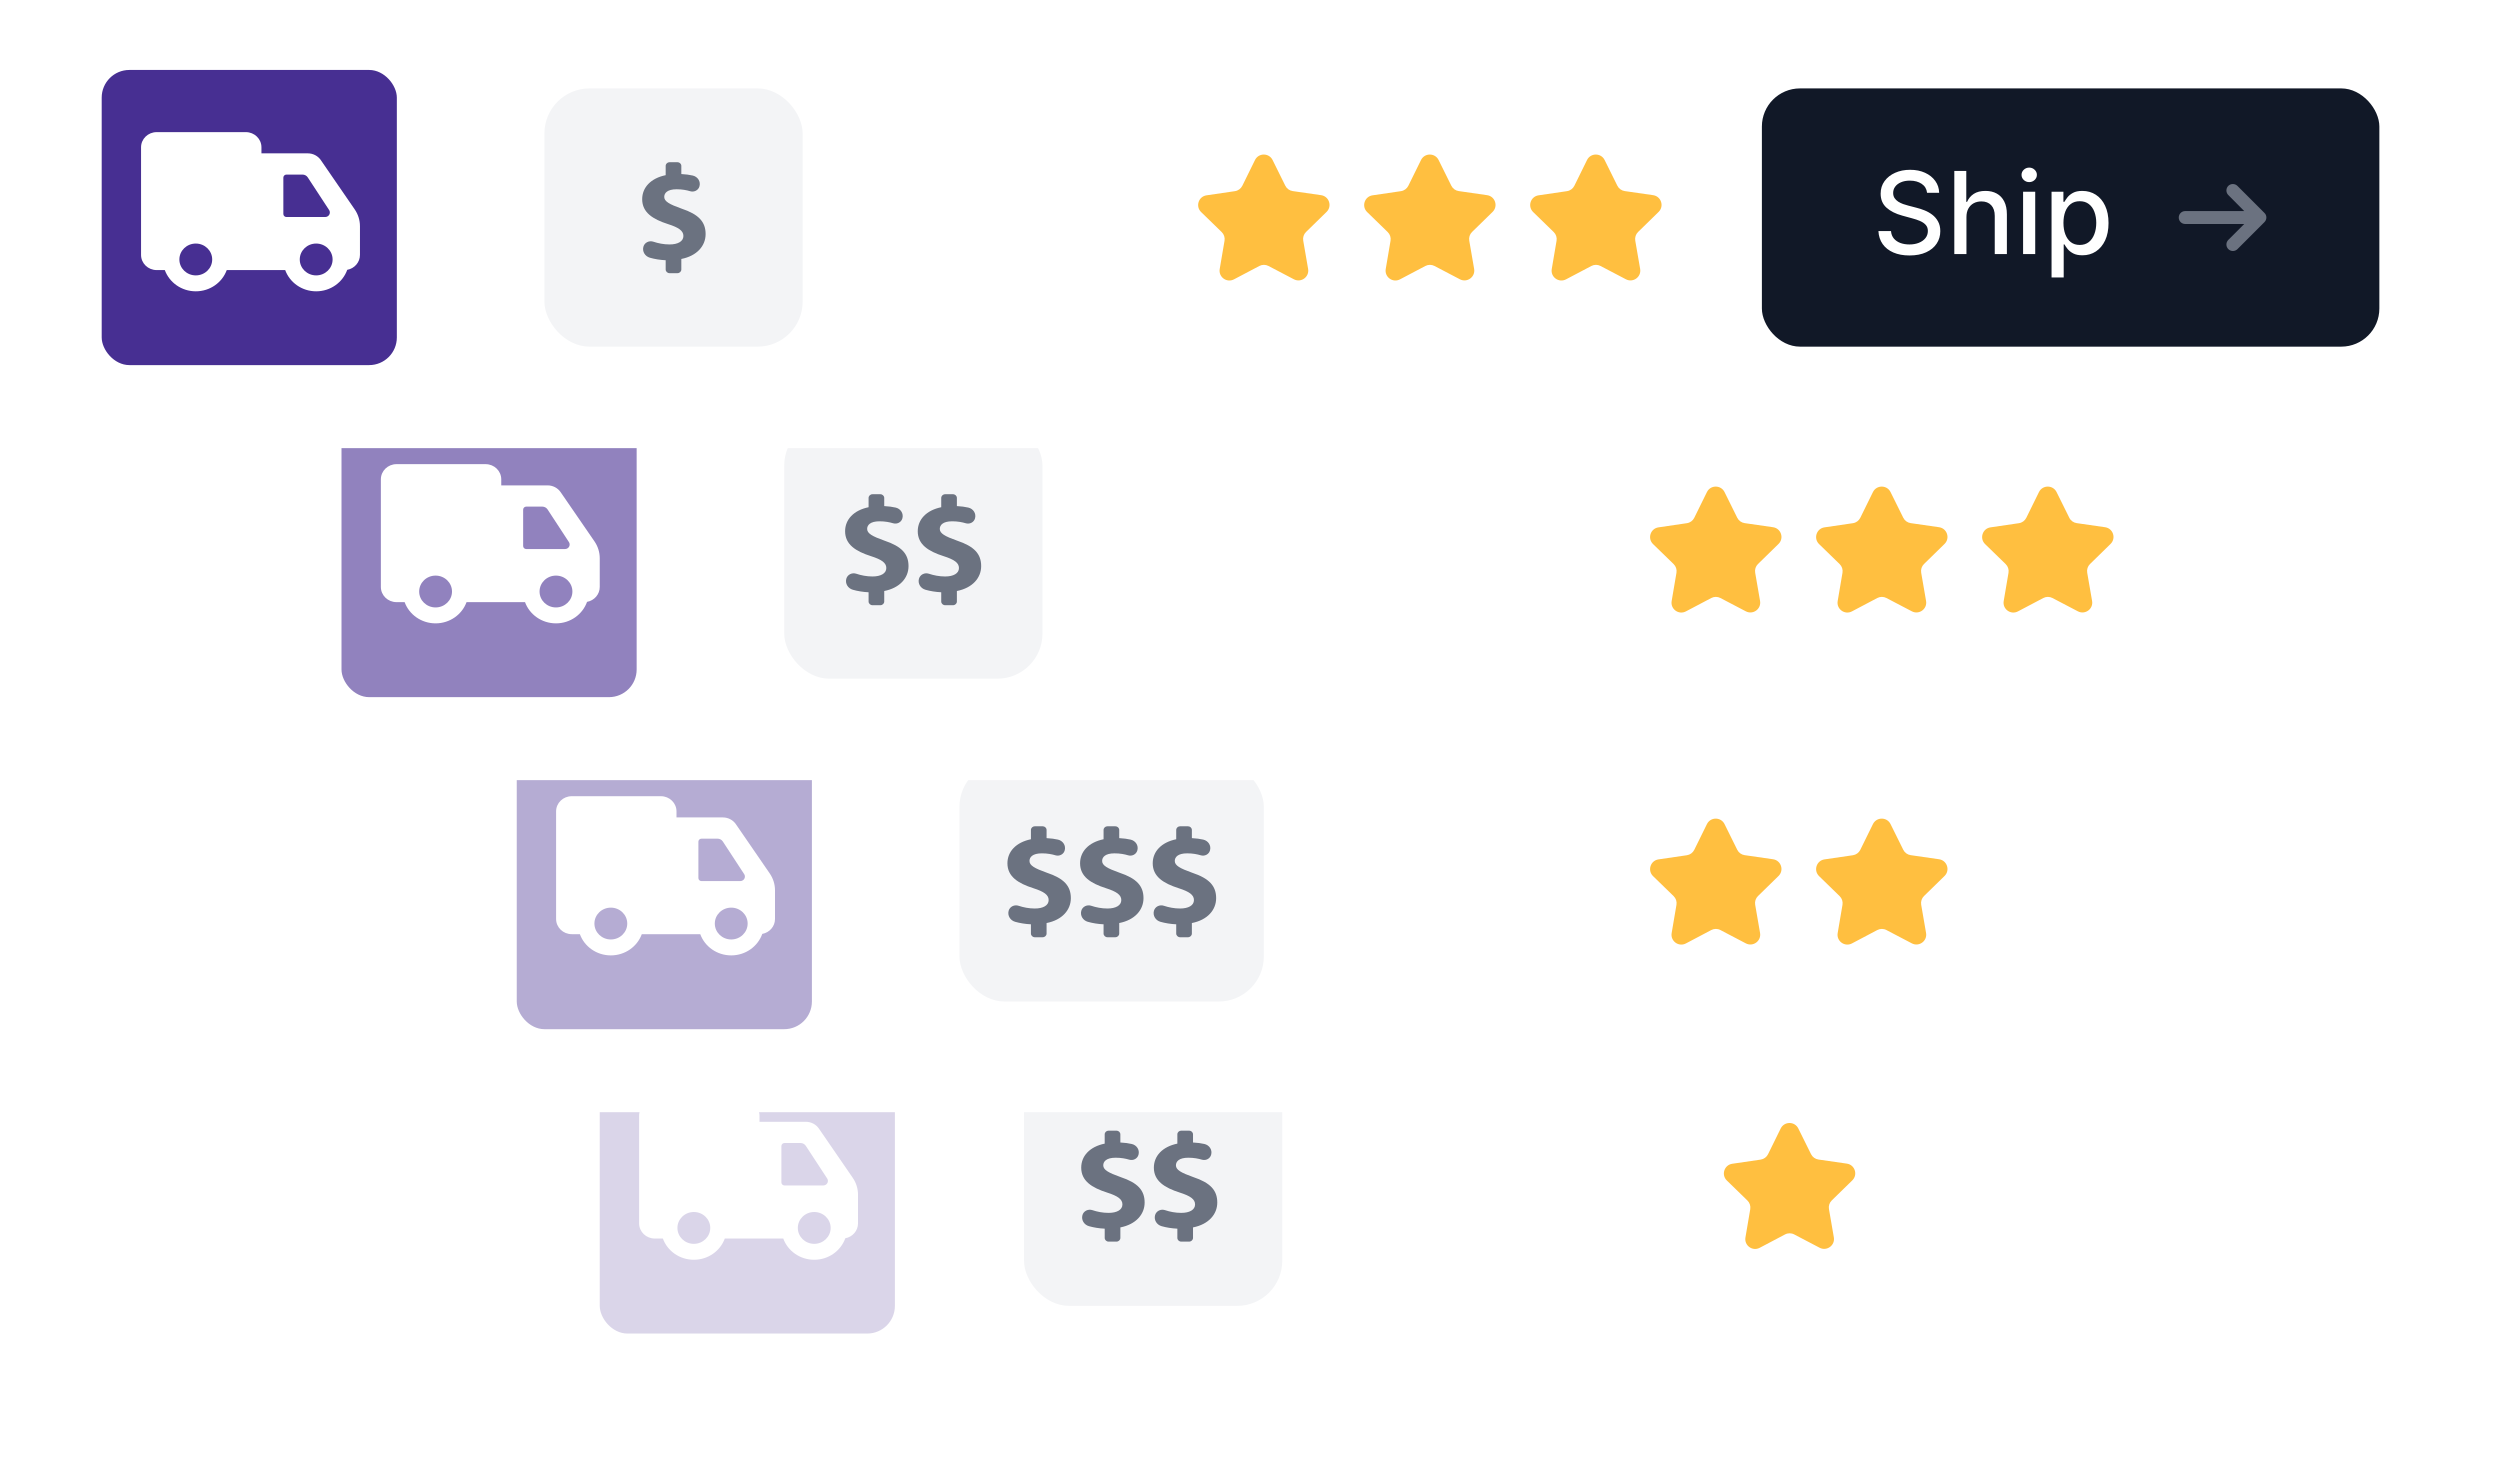 <svg width="171" height="100" viewBox="0 0 171 100" fill="none" xmlns="http://www.w3.org/2000/svg">
<g filter="url(#filter0_d_1003_83032)">
<rect x="37.238" y="67.242" width="96.523" height="27.758" rx="3.476" fill="white"/>
</g>
<rect x="41.023" y="71.027" width="20.188" height="20.188" rx="1.893" fill="#DAD5E9"/>
<path d="M43.715 78.908V76.316C43.715 75.743 44.194 75.278 44.785 75.278H50.881C51.471 75.278 51.95 75.743 51.95 76.316V76.731H55.121C55.478 76.731 55.812 76.904 56.011 77.192L58.329 80.564C58.563 80.904 58.688 81.305 58.688 81.714V83.679C58.688 84.186 58.313 84.607 57.818 84.698C57.515 85.553 56.678 86.168 55.693 86.168C54.715 86.168 53.883 85.562 53.575 84.716H49.576C49.268 85.562 48.436 86.168 47.458 86.168C46.48 86.168 45.648 85.562 45.34 84.716H44.785C44.194 84.716 43.715 84.252 43.715 83.679L43.715 78.908ZM53.661 78.182C53.543 78.182 53.447 78.275 53.447 78.39V80.879C53.447 80.993 53.543 81.086 53.661 81.086H56.308C56.369 81.086 56.428 81.069 56.48 81.038C56.629 80.946 56.674 80.754 56.579 80.609L55.117 78.375C55.039 78.255 54.903 78.182 54.756 78.182L53.661 78.182ZM47.458 85.079C48.079 85.079 48.581 84.591 48.581 83.99C48.581 83.388 48.079 82.901 47.458 82.901C46.838 82.901 46.336 83.388 46.336 83.99C46.336 84.591 46.838 85.079 47.458 85.079ZM55.694 85.079C56.314 85.079 56.817 84.591 56.817 83.99C56.817 83.388 56.314 82.901 55.694 82.901C55.073 82.901 54.571 83.388 54.571 83.99C54.571 84.591 55.073 85.079 55.694 85.079Z" fill="white"/>
<g clip-path="url(#clip0_1003_83032)">
<path d="M124.381 79.312L126.323 79.592C126.874 79.671 127.094 80.348 126.697 80.737L125.293 82.108C125.135 82.262 125.063 82.484 125.101 82.702L125.435 84.636C125.529 85.184 124.954 85.603 124.461 85.345L122.723 84.434C122.528 84.331 122.294 84.331 122.099 84.434L120.363 85.35C119.871 85.609 119.295 85.192 119.388 84.643L119.717 82.709C119.754 82.491 119.682 82.269 119.523 82.115L118.117 80.747C117.718 80.359 117.937 79.682 118.488 79.601L120.429 79.317C120.648 79.285 120.837 79.147 120.934 78.949L121.8 77.188C122.046 76.689 122.758 76.688 123.004 77.187L123.875 78.945C123.973 79.143 124.162 79.28 124.381 79.312L124.381 79.312Z" fill="#FFBF40"/>
</g>
<rect x="70.043" y="72.919" width="17.664" height="16.403" rx="3.084" fill="#F3F4F6"/>
<g clip-path="url(#clip1_1003_83032)">
<path d="M78.293 82.253C78.293 81.414 77.82 80.902 76.646 80.511C75.809 80.213 75.463 80.017 75.463 79.71C75.463 79.449 75.67 79.188 76.311 79.188C76.692 79.188 76.999 79.249 77.242 79.322C77.371 79.361 77.512 79.348 77.631 79.285C77.749 79.223 77.836 79.117 77.87 78.993L77.875 78.974C77.917 78.82 77.892 78.657 77.805 78.52C77.719 78.384 77.578 78.287 77.415 78.249C77.195 78.198 76.936 78.162 76.632 78.147V77.589C76.632 77.449 76.513 77.336 76.365 77.336H75.829C75.681 77.336 75.561 77.449 75.561 77.589V78.224C74.545 78.433 73.955 79.064 73.955 79.868C73.955 80.772 74.675 81.237 75.73 81.573C76.459 81.806 76.774 82.029 76.774 82.383C76.774 82.756 76.39 82.961 75.828 82.961C75.426 82.961 75.046 82.884 74.718 82.773C74.58 82.727 74.428 82.737 74.299 82.802C74.17 82.867 74.076 82.98 74.039 83.114L74.037 83.122C73.95 83.445 74.148 83.775 74.485 83.871C74.805 83.961 75.18 84.025 75.562 84.041V84.674C75.562 84.814 75.682 84.927 75.829 84.927H76.365C76.513 84.927 76.633 84.814 76.633 84.674V83.955C77.704 83.744 78.293 83.058 78.293 82.253L78.293 82.253Z" fill="#6B7280"/>
<path d="M83.262 82.253C83.262 81.414 82.789 80.902 81.615 80.511C80.778 80.213 80.433 80.017 80.433 79.71C80.433 79.449 80.639 79.188 81.28 79.188C81.661 79.188 81.968 79.249 82.211 79.322C82.34 79.361 82.481 79.348 82.6 79.285C82.718 79.223 82.805 79.117 82.839 78.993L82.844 78.974C82.886 78.82 82.861 78.657 82.774 78.52C82.688 78.384 82.547 78.287 82.384 78.249C82.164 78.198 81.905 78.162 81.602 78.147V77.589C81.602 77.449 81.482 77.336 81.334 77.336H80.798C80.65 77.336 80.531 77.449 80.531 77.589V78.224C79.514 78.433 78.924 79.064 78.924 79.868C78.924 80.772 79.644 81.237 80.699 81.573C81.428 81.806 81.743 82.029 81.743 82.383C81.743 82.756 81.359 82.961 80.797 82.961C80.395 82.961 80.015 82.884 79.687 82.773C79.549 82.727 79.397 82.737 79.268 82.802C79.139 82.867 79.045 82.98 79.008 83.114L79.006 83.122C78.919 83.445 79.117 83.775 79.454 83.871C79.774 83.961 80.149 84.025 80.531 84.041V84.674C80.531 84.814 80.65 84.927 80.798 84.927H81.334C81.482 84.927 81.602 84.814 81.602 84.674V83.955C82.672 83.744 83.262 83.058 83.262 82.253L83.262 82.253Z" fill="#6B7280"/>
</g>
<g filter="url(#filter1_d_1003_83032)">
<rect x="31.56" y="46.423" width="108.51" height="27.758" rx="3.476" fill="white"/>
</g>
<rect x="35.346" y="50.208" width="20.188" height="20.188" rx="1.893" fill="#B5ACD3"/>
<path d="M38.037 58.09V55.497C38.037 54.924 38.516 54.46 39.107 54.46H45.203C45.794 54.46 46.272 54.924 46.272 55.497V55.912H49.443C49.801 55.912 50.135 56.085 50.333 56.373L52.651 59.745C52.885 60.086 53.01 60.486 53.01 60.895V62.86C53.01 63.367 52.635 63.788 52.14 63.879C51.837 64.734 51 65.349 50.016 65.349C49.038 65.349 48.206 64.743 47.897 63.897H43.899C43.59 64.743 42.758 65.349 41.781 65.349C40.803 65.349 39.971 64.743 39.663 63.897H39.107C38.516 63.897 38.037 63.433 38.037 62.86L38.037 58.09ZM47.984 57.364C47.866 57.364 47.77 57.456 47.77 57.571V60.06C47.77 60.175 47.866 60.267 47.984 60.267H50.63C50.691 60.267 50.751 60.251 50.802 60.219C50.952 60.127 50.996 59.935 50.901 59.79L49.44 57.556C49.361 57.436 49.225 57.364 49.078 57.364L47.984 57.364ZM41.781 64.26C42.401 64.26 42.904 63.773 42.904 63.171C42.904 62.57 42.401 62.082 41.781 62.082C41.161 62.082 40.658 62.57 40.658 63.171C40.658 63.773 41.161 64.26 41.781 64.26ZM50.016 64.26C50.636 64.26 51.139 63.773 51.139 63.171C51.139 62.57 50.636 62.082 50.016 62.082C49.396 62.082 48.893 62.57 48.893 63.171C48.893 63.773 49.396 64.26 50.016 64.26Z" fill="white"/>
<g clip-path="url(#clip2_1003_83032)">
<path d="M130.69 58.493L132.632 58.773C133.183 58.852 133.403 59.529 133.005 59.918L131.602 61.289C131.444 61.443 131.372 61.666 131.409 61.883L131.743 63.817C131.838 64.365 131.263 64.784 130.77 64.526L129.032 63.615C128.837 63.512 128.603 63.513 128.407 63.615L126.672 64.531C126.18 64.79 125.603 64.373 125.697 63.824L126.026 61.89C126.063 61.672 125.991 61.45 125.832 61.296L124.426 59.928C124.027 59.54 124.246 58.863 124.796 58.782L126.738 58.498C126.957 58.466 127.145 58.328 127.243 58.13L128.109 56.369C128.355 55.87 129.067 55.869 129.313 56.368L130.184 58.126C130.282 58.324 130.471 58.462 130.69 58.493L130.69 58.493Z" fill="#FFBF40"/>
</g>
<g clip-path="url(#clip3_1003_83032)">
<path d="M119.334 58.493L121.276 58.773C121.827 58.852 122.048 59.529 121.65 59.918L120.246 61.289C120.088 61.443 120.016 61.666 120.054 61.883L120.388 63.817C120.482 64.365 119.907 64.784 119.414 64.526L117.677 63.615C117.481 63.512 117.247 63.513 117.052 63.615L115.316 64.531C114.824 64.79 114.248 64.373 114.341 63.824L114.67 61.89C114.708 61.672 114.635 61.45 114.477 61.296L113.07 59.928C112.671 59.54 112.89 58.863 113.441 58.782L115.382 58.498C115.601 58.466 115.79 58.328 115.887 58.13L116.754 56.369C116.999 55.87 117.711 55.869 117.958 56.368L118.828 58.126C118.926 58.324 119.115 58.462 119.334 58.493L119.334 58.493Z" fill="#FFBF40"/>
</g>
<rect x="65.627" y="52.101" width="20.819" height="16.403" rx="3.084" fill="#F3F4F6"/>
<g clip-path="url(#clip4_1003_83032)">
<path d="M73.246 61.434C73.246 60.596 72.773 60.083 71.6 59.692C70.762 59.394 70.417 59.198 70.417 58.891C70.417 58.63 70.624 58.369 71.264 58.369C71.645 58.369 71.952 58.43 72.195 58.503C72.324 58.542 72.465 58.529 72.584 58.466C72.703 58.404 72.789 58.298 72.823 58.174L72.828 58.155C72.87 58.001 72.845 57.838 72.758 57.702C72.672 57.566 72.531 57.468 72.368 57.43C72.148 57.38 71.889 57.343 71.586 57.328V56.77C71.586 56.63 71.466 56.517 71.318 56.517H70.782C70.635 56.517 70.515 56.63 70.515 56.77V57.405C69.498 57.614 68.908 58.245 68.908 59.049C68.908 59.953 69.628 60.418 70.683 60.754C71.412 60.987 71.728 61.211 71.728 61.565C71.728 61.938 71.343 62.142 70.781 62.142C70.379 62.142 70 62.065 69.671 61.955C69.533 61.908 69.381 61.919 69.252 61.983C69.123 62.048 69.029 62.161 68.992 62.295L68.99 62.303C68.903 62.626 69.101 62.957 69.438 63.052C69.758 63.142 70.133 63.206 70.515 63.222V63.855C70.515 63.995 70.635 64.108 70.782 64.108H71.318C71.466 64.108 71.586 63.995 71.586 63.855V63.136C72.657 62.926 73.246 62.239 73.246 61.434L73.246 61.434Z" fill="#6B7280"/>
<path d="M78.215 61.434C78.215 60.596 77.742 60.083 76.569 59.692C75.731 59.394 75.386 59.198 75.386 58.891C75.386 58.63 75.593 58.369 76.233 58.369C76.614 58.369 76.921 58.43 77.164 58.503C77.293 58.542 77.434 58.529 77.553 58.466C77.671 58.404 77.758 58.298 77.792 58.174L77.797 58.155C77.839 58.001 77.814 57.838 77.728 57.702C77.641 57.566 77.501 57.468 77.337 57.43C77.117 57.38 76.859 57.343 76.555 57.328V56.77C76.555 56.63 76.435 56.517 76.287 56.517H75.751C75.604 56.517 75.484 56.63 75.484 56.77V57.405C74.467 57.614 73.877 58.245 73.877 59.049C73.877 59.953 74.597 60.418 75.652 60.754C76.381 60.987 76.697 61.211 76.697 61.565C76.697 61.938 76.312 62.142 75.75 62.142C75.348 62.142 74.969 62.065 74.64 61.955C74.502 61.908 74.35 61.919 74.221 61.983C74.092 62.048 73.998 62.161 73.961 62.295L73.959 62.303C73.872 62.626 74.07 62.957 74.407 63.052C74.727 63.142 75.102 63.206 75.484 63.222V63.855C75.484 63.995 75.604 64.108 75.751 64.108H76.287C76.435 64.108 76.555 63.995 76.555 63.855V63.136C77.626 62.926 78.215 62.239 78.215 61.434L78.215 61.434Z" fill="#6B7280"/>
<path d="M83.184 61.434C83.184 60.596 82.711 60.083 81.537 59.692C80.7 59.394 80.355 59.198 80.355 58.891C80.355 58.63 80.561 58.369 81.202 58.369C81.583 58.369 81.89 58.43 82.133 58.503C82.262 58.542 82.403 58.529 82.522 58.466C82.641 58.404 82.727 58.298 82.761 58.174L82.766 58.155C82.808 58.001 82.783 57.838 82.697 57.702C82.61 57.566 82.469 57.468 82.306 57.43C82.086 57.38 81.828 57.343 81.524 57.328V56.77C81.524 56.63 81.404 56.517 81.256 56.517H80.72C80.573 56.517 80.453 56.63 80.453 56.77V57.405C79.436 57.614 78.846 58.245 78.846 59.049C78.846 59.953 79.566 60.418 80.621 60.754C81.35 60.987 81.666 61.211 81.666 61.565C81.666 61.938 81.281 62.142 80.719 62.142C80.317 62.142 79.938 62.065 79.609 61.955C79.471 61.908 79.319 61.919 79.19 61.983C79.061 62.048 78.967 62.161 78.93 62.295L78.928 62.303C78.841 62.626 79.039 62.957 79.376 63.052C79.696 63.142 80.071 63.206 80.453 63.222V63.855C80.453 63.995 80.573 64.108 80.721 64.108H81.256C81.404 64.108 81.524 63.995 81.524 63.855V63.136C82.595 62.926 83.184 62.239 83.184 61.434L83.184 61.434Z" fill="#6B7280"/>
</g>
<g filter="url(#filter2_d_1003_83032)">
<rect x="19.574" y="23.711" width="131.852" height="27.758" rx="3.476" fill="white"/>
</g>
<rect x="23.359" y="27.497" width="20.188" height="20.188" rx="1.893" fill="#9182BE"/>
<path d="M26.051 35.378V32.785C26.051 32.213 26.53 31.748 27.12 31.748H33.216C33.807 31.748 34.286 32.213 34.286 32.785V33.2H37.457C37.814 33.2 38.148 33.374 38.346 33.662L40.664 37.033C40.898 37.374 41.023 37.775 41.023 38.184V40.149C41.023 40.655 40.649 41.077 40.154 41.168C39.85 42.023 39.014 42.638 38.029 42.638C37.051 42.638 36.219 42.032 35.911 41.186H31.912C31.604 42.032 30.772 42.638 29.794 42.638C28.816 42.638 27.984 42.032 27.676 41.186H27.12C26.53 41.186 26.051 40.721 26.051 40.149L26.051 35.378ZM35.997 34.652C35.879 34.652 35.783 34.745 35.783 34.86V37.349C35.783 37.463 35.879 37.556 35.997 37.556H38.643C38.704 37.556 38.764 37.539 38.815 37.508C38.965 37.416 39.009 37.223 38.914 37.078L37.453 34.845C37.375 34.725 37.238 34.652 37.092 34.652L35.997 34.652ZM29.794 41.549C30.414 41.549 30.917 41.061 30.917 40.46C30.917 39.858 30.414 39.371 29.794 39.371C29.174 39.371 28.671 39.858 28.671 40.46C28.671 41.061 29.174 41.549 29.794 41.549ZM38.029 41.549C38.649 41.549 39.152 41.061 39.152 40.46C39.152 39.858 38.649 39.371 38.029 39.371C37.409 39.371 36.906 39.858 36.906 40.46C36.906 41.061 37.409 41.549 38.029 41.549Z" fill="white"/>
<rect x="53.641" y="28.758" width="17.664" height="17.664" rx="3.084" fill="#F3F4F6"/>
<path d="M62.143 38.723C62.143 37.884 61.669 37.372 60.496 36.98C59.658 36.682 59.313 36.487 59.313 36.179C59.313 35.918 59.52 35.657 60.161 35.657C60.542 35.657 60.849 35.719 61.091 35.792C61.221 35.831 61.361 35.817 61.48 35.755C61.599 35.693 61.686 35.587 61.72 35.463L61.725 35.443C61.767 35.29 61.742 35.126 61.655 34.99C61.569 34.854 61.428 34.756 61.265 34.719C61.044 34.668 60.786 34.632 60.482 34.616V34.058C60.482 33.919 60.362 33.805 60.214 33.805H59.679C59.531 33.805 59.411 33.919 59.411 34.058V34.694C58.394 34.903 57.805 35.534 57.805 36.337C57.805 37.241 58.524 37.707 59.579 38.043C60.309 38.276 60.624 38.499 60.624 38.853C60.624 39.226 60.24 39.431 59.678 39.431C59.275 39.431 58.896 39.353 58.567 39.243C58.429 39.197 58.278 39.207 58.148 39.272C58.02 39.337 57.925 39.45 57.889 39.584L57.886 39.592C57.799 39.915 57.997 40.245 58.335 40.34C58.655 40.431 59.029 40.494 59.411 40.511V41.144C59.411 41.284 59.531 41.397 59.679 41.397H60.214C60.362 41.397 60.482 41.284 60.482 41.144V40.425C61.553 40.214 62.143 39.527 62.143 38.723L62.143 38.723Z" fill="#6B7280"/>
<path d="M67.112 38.723C67.112 37.884 66.638 37.372 65.465 36.98C64.627 36.682 64.282 36.487 64.282 36.179C64.282 35.918 64.489 35.657 65.13 35.657C65.511 35.657 65.818 35.719 66.06 35.792C66.19 35.831 66.331 35.817 66.449 35.755C66.568 35.693 66.655 35.587 66.689 35.463L66.694 35.443C66.736 35.29 66.71 35.126 66.624 34.99C66.537 34.854 66.397 34.756 66.234 34.719C66.013 34.668 65.755 34.632 65.451 34.616V34.058C65.451 33.919 65.331 33.805 65.183 33.805H64.648C64.5 33.805 64.38 33.919 64.38 34.058V34.694C63.363 34.903 62.774 35.534 62.774 36.337C62.774 37.241 63.493 37.707 64.548 38.043C65.278 38.276 65.593 38.499 65.593 38.853C65.593 39.226 65.209 39.431 64.647 39.431C64.244 39.431 63.865 39.353 63.536 39.243C63.398 39.197 63.247 39.207 63.117 39.272C62.989 39.337 62.894 39.45 62.858 39.584L62.855 39.592C62.768 39.915 62.966 40.245 63.304 40.34C63.624 40.431 63.998 40.494 64.38 40.511V41.144C64.38 41.284 64.5 41.397 64.648 41.397H65.183C65.332 41.397 65.451 41.284 65.451 41.144V40.425C66.522 40.214 67.112 39.527 67.112 38.723L67.112 38.723Z" fill="#6B7280"/>
<g clip-path="url(#clip5_1003_83032)">
<path d="M130.69 35.782L132.632 36.062C133.183 36.141 133.403 36.818 133.005 37.206L131.602 38.578C131.444 38.732 131.372 38.954 131.409 39.172L131.743 41.106C131.838 41.654 131.263 42.073 130.77 41.814L129.032 40.904C128.837 40.801 128.603 40.801 128.407 40.904L126.672 41.819C126.18 42.079 125.603 41.661 125.697 41.113L126.026 39.178C126.063 38.961 125.991 38.738 125.832 38.584L124.426 37.216C124.027 36.828 124.246 36.151 124.796 36.071L126.738 35.786C126.957 35.755 127.145 35.617 127.243 35.419L128.109 33.658C128.355 33.159 129.067 33.158 129.313 33.657L130.184 35.415C130.282 35.613 130.471 35.75 130.69 35.782L130.69 35.782Z" fill="#FFBF40"/>
</g>
<g clip-path="url(#clip6_1003_83032)">
<path d="M119.334 35.782L121.276 36.062C121.827 36.141 122.048 36.818 121.65 37.206L120.246 38.578C120.088 38.732 120.016 38.954 120.054 39.172L120.388 41.106C120.482 41.654 119.907 42.073 119.414 41.814L117.677 40.904C117.481 40.801 117.247 40.801 117.052 40.904L115.316 41.819C114.824 42.079 114.248 41.661 114.341 41.113L114.67 39.178C114.708 38.961 114.635 38.738 114.477 38.584L113.07 37.216C112.671 36.828 112.89 36.151 113.441 36.071L115.382 35.786C115.601 35.755 115.79 35.617 115.887 35.419L116.754 33.658C116.999 33.159 117.711 33.158 117.958 33.657L118.828 35.415C118.926 35.613 119.115 35.75 119.334 35.782L119.334 35.782Z" fill="#FFBF40"/>
</g>
<g clip-path="url(#clip7_1003_83032)">
<path d="M142.045 35.782L143.988 36.062C144.538 36.141 144.759 36.818 144.361 37.206L142.958 38.578C142.799 38.732 142.728 38.954 142.765 39.172L143.099 41.106C143.194 41.654 142.619 42.073 142.126 41.814L140.388 40.904C140.192 40.801 139.959 40.801 139.763 40.904L138.027 41.819C137.535 42.079 136.959 41.661 137.053 41.113L137.382 39.178C137.419 38.961 137.347 38.738 137.188 38.584L135.781 37.216C135.383 36.828 135.602 36.151 136.152 36.071L138.094 35.786C138.312 35.755 138.501 35.617 138.599 35.419L139.465 33.658C139.711 33.159 140.422 33.158 140.669 33.657L141.54 35.415C141.637 35.613 141.827 35.75 142.045 35.782L142.045 35.782Z" fill="#FFBF40"/>
</g>
<g filter="url(#filter3_d_1003_83032)">
<rect x="3.171" y="1" width="164.658" height="27.758" rx="3.476" fill="white"/>
</g>
<rect x="120.513" y="6.047" width="42.235" height="17.664" rx="2.607" fill="#111827"/>
<path d="M131.811 13.186C131.781 12.923 131.659 12.719 131.444 12.575C131.229 12.429 130.959 12.355 130.633 12.355C130.4 12.355 130.198 12.393 130.028 12.467C129.857 12.539 129.725 12.639 129.631 12.767C129.538 12.892 129.492 13.036 129.492 13.197C129.492 13.332 129.523 13.449 129.586 13.547C129.651 13.645 129.735 13.727 129.839 13.794C129.944 13.859 130.057 13.913 130.178 13.958C130.298 14 130.414 14.036 130.525 14.063L131.08 14.208C131.262 14.252 131.448 14.312 131.638 14.388C131.829 14.464 132.006 14.564 132.169 14.688C132.332 14.812 132.463 14.966 132.563 15.149C132.665 15.332 132.716 15.552 132.716 15.807C132.716 16.13 132.633 16.416 132.466 16.666C132.301 16.915 132.061 17.113 131.747 17.257C131.434 17.401 131.055 17.474 130.611 17.474C130.185 17.474 129.817 17.406 129.506 17.271C129.195 17.136 128.951 16.944 128.775 16.696C128.599 16.446 128.502 16.15 128.484 15.807H129.345C129.361 16.013 129.428 16.184 129.544 16.321C129.663 16.456 129.814 16.557 129.997 16.624C130.182 16.689 130.385 16.721 130.605 16.721C130.848 16.721 131.064 16.683 131.252 16.607C131.443 16.529 131.593 16.422 131.702 16.285C131.811 16.146 131.866 15.984 131.866 15.799C131.866 15.63 131.818 15.493 131.722 15.385C131.627 15.278 131.499 15.189 131.336 15.119C131.175 15.048 130.992 14.986 130.789 14.933L130.117 14.749C129.661 14.625 129.3 14.443 129.033 14.202C128.769 13.961 128.636 13.643 128.636 13.247C128.636 12.919 128.725 12.633 128.903 12.389C129.081 12.144 129.321 11.955 129.625 11.819C129.929 11.682 130.271 11.614 130.653 11.614C131.038 11.614 131.377 11.682 131.672 11.817C131.968 11.952 132.201 12.138 132.371 12.375C132.542 12.61 132.631 12.88 132.638 13.186H131.811ZM134.505 14.847V17.379H133.675V11.692H134.494V13.808H134.547C134.647 13.578 134.799 13.396 135.005 13.261C135.21 13.126 135.479 13.058 135.81 13.058C136.103 13.058 136.358 13.118 136.577 13.239C136.797 13.359 136.967 13.539 137.088 13.777C137.21 14.014 137.271 14.31 137.271 14.666V17.379H136.441V14.766C136.441 14.453 136.36 14.21 136.199 14.038C136.038 13.864 135.814 13.777 135.527 13.777C135.331 13.777 135.155 13.819 134.999 13.902C134.846 13.986 134.724 14.108 134.635 14.269C134.548 14.428 134.505 14.621 134.505 14.847ZM138.379 17.379V13.114H139.209V17.379H138.379ZM138.798 12.456C138.654 12.456 138.53 12.407 138.426 12.311C138.324 12.213 138.273 12.096 138.273 11.961C138.273 11.824 138.324 11.707 138.426 11.611C138.53 11.513 138.654 11.464 138.798 11.464C138.943 11.464 139.066 11.513 139.168 11.611C139.271 11.707 139.323 11.824 139.323 11.961C139.323 12.096 139.271 12.213 139.168 12.311C139.066 12.407 138.943 12.456 138.798 12.456ZM140.326 18.979V13.114H141.137V13.805H141.207C141.255 13.716 141.324 13.614 141.415 13.497C141.506 13.38 141.632 13.278 141.793 13.191C141.954 13.102 142.167 13.058 142.431 13.058C142.776 13.058 143.083 13.145 143.353 13.319C143.624 13.493 143.836 13.744 143.989 14.072C144.145 14.399 144.223 14.794 144.223 15.255C144.223 15.716 144.146 16.111 143.992 16.441C143.838 16.768 143.627 17.021 143.359 17.199C143.09 17.375 142.784 17.462 142.44 17.462C142.18 17.462 141.968 17.419 141.804 17.332C141.641 17.245 141.513 17.143 141.42 17.026C141.328 16.91 141.257 16.806 141.207 16.715H141.157V18.979H140.326ZM141.14 15.246C141.14 15.546 141.184 15.809 141.271 16.035C141.358 16.261 141.483 16.438 141.648 16.566C141.813 16.691 142.015 16.754 142.254 16.754C142.502 16.754 142.709 16.689 142.876 16.557C143.042 16.424 143.168 16.243 143.253 16.016C143.34 15.788 143.384 15.531 143.384 15.246C143.384 14.965 143.341 14.712 143.256 14.488C143.173 14.264 143.047 14.087 142.878 13.958C142.712 13.828 142.504 13.763 142.254 13.763C142.013 13.763 141.809 13.825 141.643 13.95C141.478 14.073 141.353 14.247 141.268 14.469C141.183 14.691 141.14 14.95 141.14 15.246Z" fill="white"/>
<g clip-path="url(#clip8_1003_83032)">
<path d="M154.887 14.564L153.039 12.715C152.869 12.545 152.585 12.545 152.414 12.715C152.244 12.886 152.244 13.169 152.414 13.34L153.506 14.438H149.468C149.222 14.438 149.027 14.633 149.027 14.879C149.027 15.125 149.222 15.321 149.468 15.321H153.506L152.414 16.412C152.244 16.582 152.244 16.866 152.414 17.037C152.503 17.125 152.616 17.169 152.73 17.169C152.843 17.169 152.957 17.125 153.045 17.037L154.887 15.194C154.969 15.113 155.02 14.999 155.02 14.879C155.02 14.759 154.976 14.646 154.887 14.564L154.887 14.564Z" fill="#6B7280"/>
</g>
<rect x="37.238" y="6.047" width="17.664" height="17.664" rx="3.084" fill="#F3F4F6"/>
<path d="M48.264 16.011C48.264 15.173 47.79 14.66 46.617 14.269C45.779 13.971 45.434 13.775 45.434 13.468C45.434 13.207 45.641 12.946 46.282 12.946C46.663 12.946 46.969 13.007 47.212 13.081C47.342 13.119 47.482 13.106 47.601 13.043C47.72 12.981 47.807 12.876 47.84 12.752L47.846 12.732C47.888 12.578 47.862 12.415 47.776 12.279C47.689 12.143 47.549 12.045 47.386 12.008C47.165 11.957 46.907 11.92 46.603 11.905V11.347C46.603 11.207 46.483 11.094 46.335 11.094H45.8C45.652 11.094 45.532 11.207 45.532 11.347V11.982C44.515 12.191 43.925 12.822 43.925 13.626C43.925 14.53 44.645 14.995 45.7 15.331C46.43 15.564 46.745 15.788 46.745 16.142C46.745 16.515 46.36 16.72 45.799 16.72C45.396 16.72 45.017 16.642 44.688 16.532C44.55 16.485 44.398 16.496 44.269 16.561C44.14 16.625 44.046 16.739 44.01 16.872L44.007 16.881C43.92 17.203 44.118 17.534 44.456 17.629C44.776 17.72 45.15 17.783 45.532 17.8V18.433C45.532 18.573 45.652 18.686 45.8 18.686H46.335C46.483 18.686 46.603 18.573 46.603 18.433V17.713C47.674 17.503 48.264 16.816 48.264 16.011L48.264 16.011Z" fill="#6B7280"/>
<rect x="6.956" y="4.785" width="20.188" height="20.188" rx="1.893" fill="#472F92"/>
<path d="M9.648 12.667V10.074C9.648 9.501 10.127 9.037 10.718 9.037H16.814C17.404 9.037 17.883 9.501 17.883 10.074V10.489H21.054C21.412 10.489 21.745 10.662 21.944 10.951L24.262 14.322C24.496 14.663 24.621 15.063 24.621 15.473V17.437C24.621 17.944 24.246 18.366 23.751 18.456C23.448 19.311 22.611 19.926 21.626 19.926C20.648 19.926 19.817 19.32 19.508 18.474H15.509C15.201 19.32 14.369 19.926 13.391 19.926C12.414 19.926 11.582 19.32 11.273 18.474H10.718C10.127 18.474 9.648 18.01 9.648 17.437L9.648 12.667ZM19.595 11.941C19.477 11.941 19.381 12.034 19.381 12.148V14.637C19.381 14.752 19.477 14.845 19.595 14.845H22.241C22.302 14.845 22.361 14.828 22.413 14.796C22.562 14.704 22.607 14.512 22.512 14.367L21.05 12.133C20.972 12.013 20.836 11.941 20.689 11.941L19.595 11.941ZM13.392 18.837C14.012 18.837 14.514 18.35 14.514 17.748C14.514 17.147 14.012 16.659 13.392 16.659C12.771 16.659 12.269 17.147 12.269 17.748C12.269 18.35 12.771 18.837 13.392 18.837ZM21.627 18.837C22.247 18.837 22.75 18.35 22.75 17.748C22.75 17.147 22.247 16.659 21.627 16.659C21.006 16.659 20.504 17.147 20.504 17.748C20.504 18.35 21.006 18.837 21.627 18.837Z" fill="white"/>
<g clip-path="url(#clip9_1003_83032)">
<path d="M88.421 13.07L90.364 13.35C90.914 13.43 91.135 14.106 90.737 14.495L89.334 15.866C89.175 16.02 89.104 16.243 89.141 16.461L89.475 18.394C89.57 18.942 88.995 19.361 88.502 19.103L86.764 18.192C86.568 18.09 86.335 18.09 86.139 18.193L84.403 19.108C83.911 19.367 83.335 18.95 83.428 18.401L83.758 16.467C83.795 16.249 83.722 16.027 83.564 15.873L82.157 14.505C81.758 14.117 81.978 13.44 82.528 13.36L84.47 13.075C84.688 13.043 84.877 12.905 84.975 12.707L85.841 10.947C86.087 10.447 86.798 10.446 87.045 10.945L87.915 12.704C88.013 12.902 88.203 13.039 88.421 13.07L88.421 13.07Z" fill="#FFBF40"/>
</g>
<g clip-path="url(#clip10_1003_83032)">
<path d="M99.777 13.07L101.719 13.35C102.27 13.43 102.49 14.106 102.093 14.495L100.689 15.866C100.531 16.02 100.459 16.243 100.497 16.461L100.831 18.394C100.925 18.942 100.35 19.361 99.857 19.103L98.119 18.192C97.924 18.09 97.69 18.09 97.495 18.193L95.759 19.108C95.267 19.367 94.691 18.95 94.784 18.401L95.113 16.467C95.15 16.249 95.078 16.027 94.919 15.873L93.513 14.505C93.114 14.117 93.333 13.44 93.884 13.36L95.825 13.075C96.044 13.043 96.233 12.905 96.33 12.707L97.197 10.947C97.442 10.447 98.154 10.446 98.4 10.945L99.271 12.704C99.369 12.902 99.558 13.039 99.777 13.07L99.777 13.07Z" fill="#FFBF40"/>
</g>
<g clip-path="url(#clip11_1003_83032)">
<path d="M111.133 13.07L113.075 13.35C113.625 13.43 113.846 14.106 113.448 14.495L112.045 15.866C111.887 16.02 111.815 16.243 111.852 16.461L112.186 18.394C112.281 18.942 111.706 19.361 111.213 19.103L109.475 18.192C109.279 18.09 109.046 18.09 108.85 18.193L107.115 19.108C106.622 19.367 106.046 18.95 106.14 18.401L106.469 16.467C106.506 16.249 106.434 16.027 106.275 15.873L104.869 14.505C104.47 14.117 104.689 13.44 105.239 13.36L107.181 13.075C107.399 13.043 107.588 12.905 107.686 12.707L108.552 10.947C108.798 10.447 109.509 10.446 109.756 10.945L110.627 12.704C110.725 12.902 110.914 13.039 111.133 13.07L111.133 13.07Z" fill="#FFBF40"/>
</g>
<defs>
<filter id="filter0_d_1003_83032" x="34.715" y="66.611" width="101.57" height="32.805" filterUnits="userSpaceOnUse" color-interpolation-filters="sRGB">
<feFlood flood-opacity="0" result="BackgroundImageFix"/>
<feColorMatrix in="SourceAlpha" type="matrix" values="0 0 0 0 0 0 0 0 0 0 0 0 0 0 0 0 0 0 127 0" result="hardAlpha"/>
<feOffset dy="1.893"/>
<feGaussianBlur stdDeviation="1.262"/>
<feComposite in2="hardAlpha" operator="out"/>
<feColorMatrix type="matrix" values="0 0 0 0 0.639 0 0 0 0 0.675 0 0 0 0 0.745 0 0 0 0.24 0"/>
<feBlend mode="normal" in2="BackgroundImageFix" result="effect1_dropShadow_1003_83032"/>
<feBlend mode="normal" in="SourceGraphic" in2="effect1_dropShadow_1003_83032" result="shape"/>
</filter>
<filter id="filter1_d_1003_83032" x="29.037" y="45.792" width="113.557" height="32.805" filterUnits="userSpaceOnUse" color-interpolation-filters="sRGB">
<feFlood flood-opacity="0" result="BackgroundImageFix"/>
<feColorMatrix in="SourceAlpha" type="matrix" values="0 0 0 0 0 0 0 0 0 0 0 0 0 0 0 0 0 0 127 0" result="hardAlpha"/>
<feOffset dy="1.893"/>
<feGaussianBlur stdDeviation="1.262"/>
<feComposite in2="hardAlpha" operator="out"/>
<feColorMatrix type="matrix" values="0 0 0 0 0.639 0 0 0 0 0.675 0 0 0 0 0.745 0 0 0 0.24 0"/>
<feBlend mode="normal" in2="BackgroundImageFix" result="effect1_dropShadow_1003_83032"/>
<feBlend mode="normal" in="SourceGraphic" in2="effect1_dropShadow_1003_83032" result="shape"/>
</filter>
<filter id="filter2_d_1003_83032" x="17.05" y="23.081" width="136.899" height="32.805" filterUnits="userSpaceOnUse" color-interpolation-filters="sRGB">
<feFlood flood-opacity="0" result="BackgroundImageFix"/>
<feColorMatrix in="SourceAlpha" type="matrix" values="0 0 0 0 0 0 0 0 0 0 0 0 0 0 0 0 0 0 127 0" result="hardAlpha"/>
<feOffset dy="1.893"/>
<feGaussianBlur stdDeviation="1.262"/>
<feComposite in2="hardAlpha" operator="out"/>
<feColorMatrix type="matrix" values="0 0 0 0 0.639 0 0 0 0 0.675 0 0 0 0 0.745 0 0 0 0.24 0"/>
<feBlend mode="normal" in2="BackgroundImageFix" result="effect1_dropShadow_1003_83032"/>
<feBlend mode="normal" in="SourceGraphic" in2="effect1_dropShadow_1003_83032" result="shape"/>
</filter>
<filter id="filter3_d_1003_83032" x="0.648" y="0.369" width="169.705" height="32.805" filterUnits="userSpaceOnUse" color-interpolation-filters="sRGB">
<feFlood flood-opacity="0" result="BackgroundImageFix"/>
<feColorMatrix in="SourceAlpha" type="matrix" values="0 0 0 0 0 0 0 0 0 0 0 0 0 0 0 0 0 0 127 0" result="hardAlpha"/>
<feOffset dy="1.893"/>
<feGaussianBlur stdDeviation="1.262"/>
<feComposite in2="hardAlpha" operator="out"/>
<feColorMatrix type="matrix" values="0 0 0 0 0.639 0 0 0 0 0.675 0 0 0 0 0.745 0 0 0 0.24 0"/>
<feBlend mode="normal" in2="BackgroundImageFix" result="effect1_dropShadow_1003_83032"/>
<feBlend mode="normal" in="SourceGraphic" in2="effect1_dropShadow_1003_83032" result="shape"/>
</filter>
<clipPath id="clip0_1003_83032">
<rect width="10.094" height="10.094" fill="white" transform="translate(117.359 76.074)"/>
</clipPath>
<clipPath id="clip1_1003_83032">
<rect width="11.356" height="10.094" fill="white" transform="translate(73.198 76.074)"/>
</clipPath>
<clipPath id="clip2_1003_83032">
<rect width="10.094" height="10.094" fill="white" transform="translate(123.668 55.255)"/>
</clipPath>
<clipPath id="clip3_1003_83032">
<rect width="10.094" height="10.094" fill="white" transform="translate(112.312 55.255)"/>
</clipPath>
<clipPath id="clip4_1003_83032">
<rect width="15.772" height="10.094" fill="white" transform="translate(68.151 55.255)"/>
</clipPath>
<clipPath id="clip5_1003_83032">
<rect width="10.094" height="10.094" fill="white" transform="translate(123.668 32.544)"/>
</clipPath>
<clipPath id="clip6_1003_83032">
<rect width="10.094" height="10.094" fill="white" transform="translate(112.312 32.544)"/>
</clipPath>
<clipPath id="clip7_1003_83032">
<rect width="10.094" height="10.094" fill="white" transform="translate(135.023 32.544)"/>
</clipPath>
<clipPath id="clip8_1003_83032">
<rect width="6.309" height="6.309" fill="white" transform="matrix(-1 0 0 -1 155.178 18.034)"/>
</clipPath>
<clipPath id="clip9_1003_83032">
<rect width="10.094" height="10.094" fill="white" transform="translate(81.399 9.832)"/>
</clipPath>
<clipPath id="clip10_1003_83032">
<rect width="10.094" height="10.094" fill="white" transform="translate(92.755 9.832)"/>
</clipPath>
<clipPath id="clip11_1003_83032">
<rect width="10.094" height="10.094" fill="white" transform="translate(104.111 9.832)"/>
</clipPath>
</defs>
</svg>
